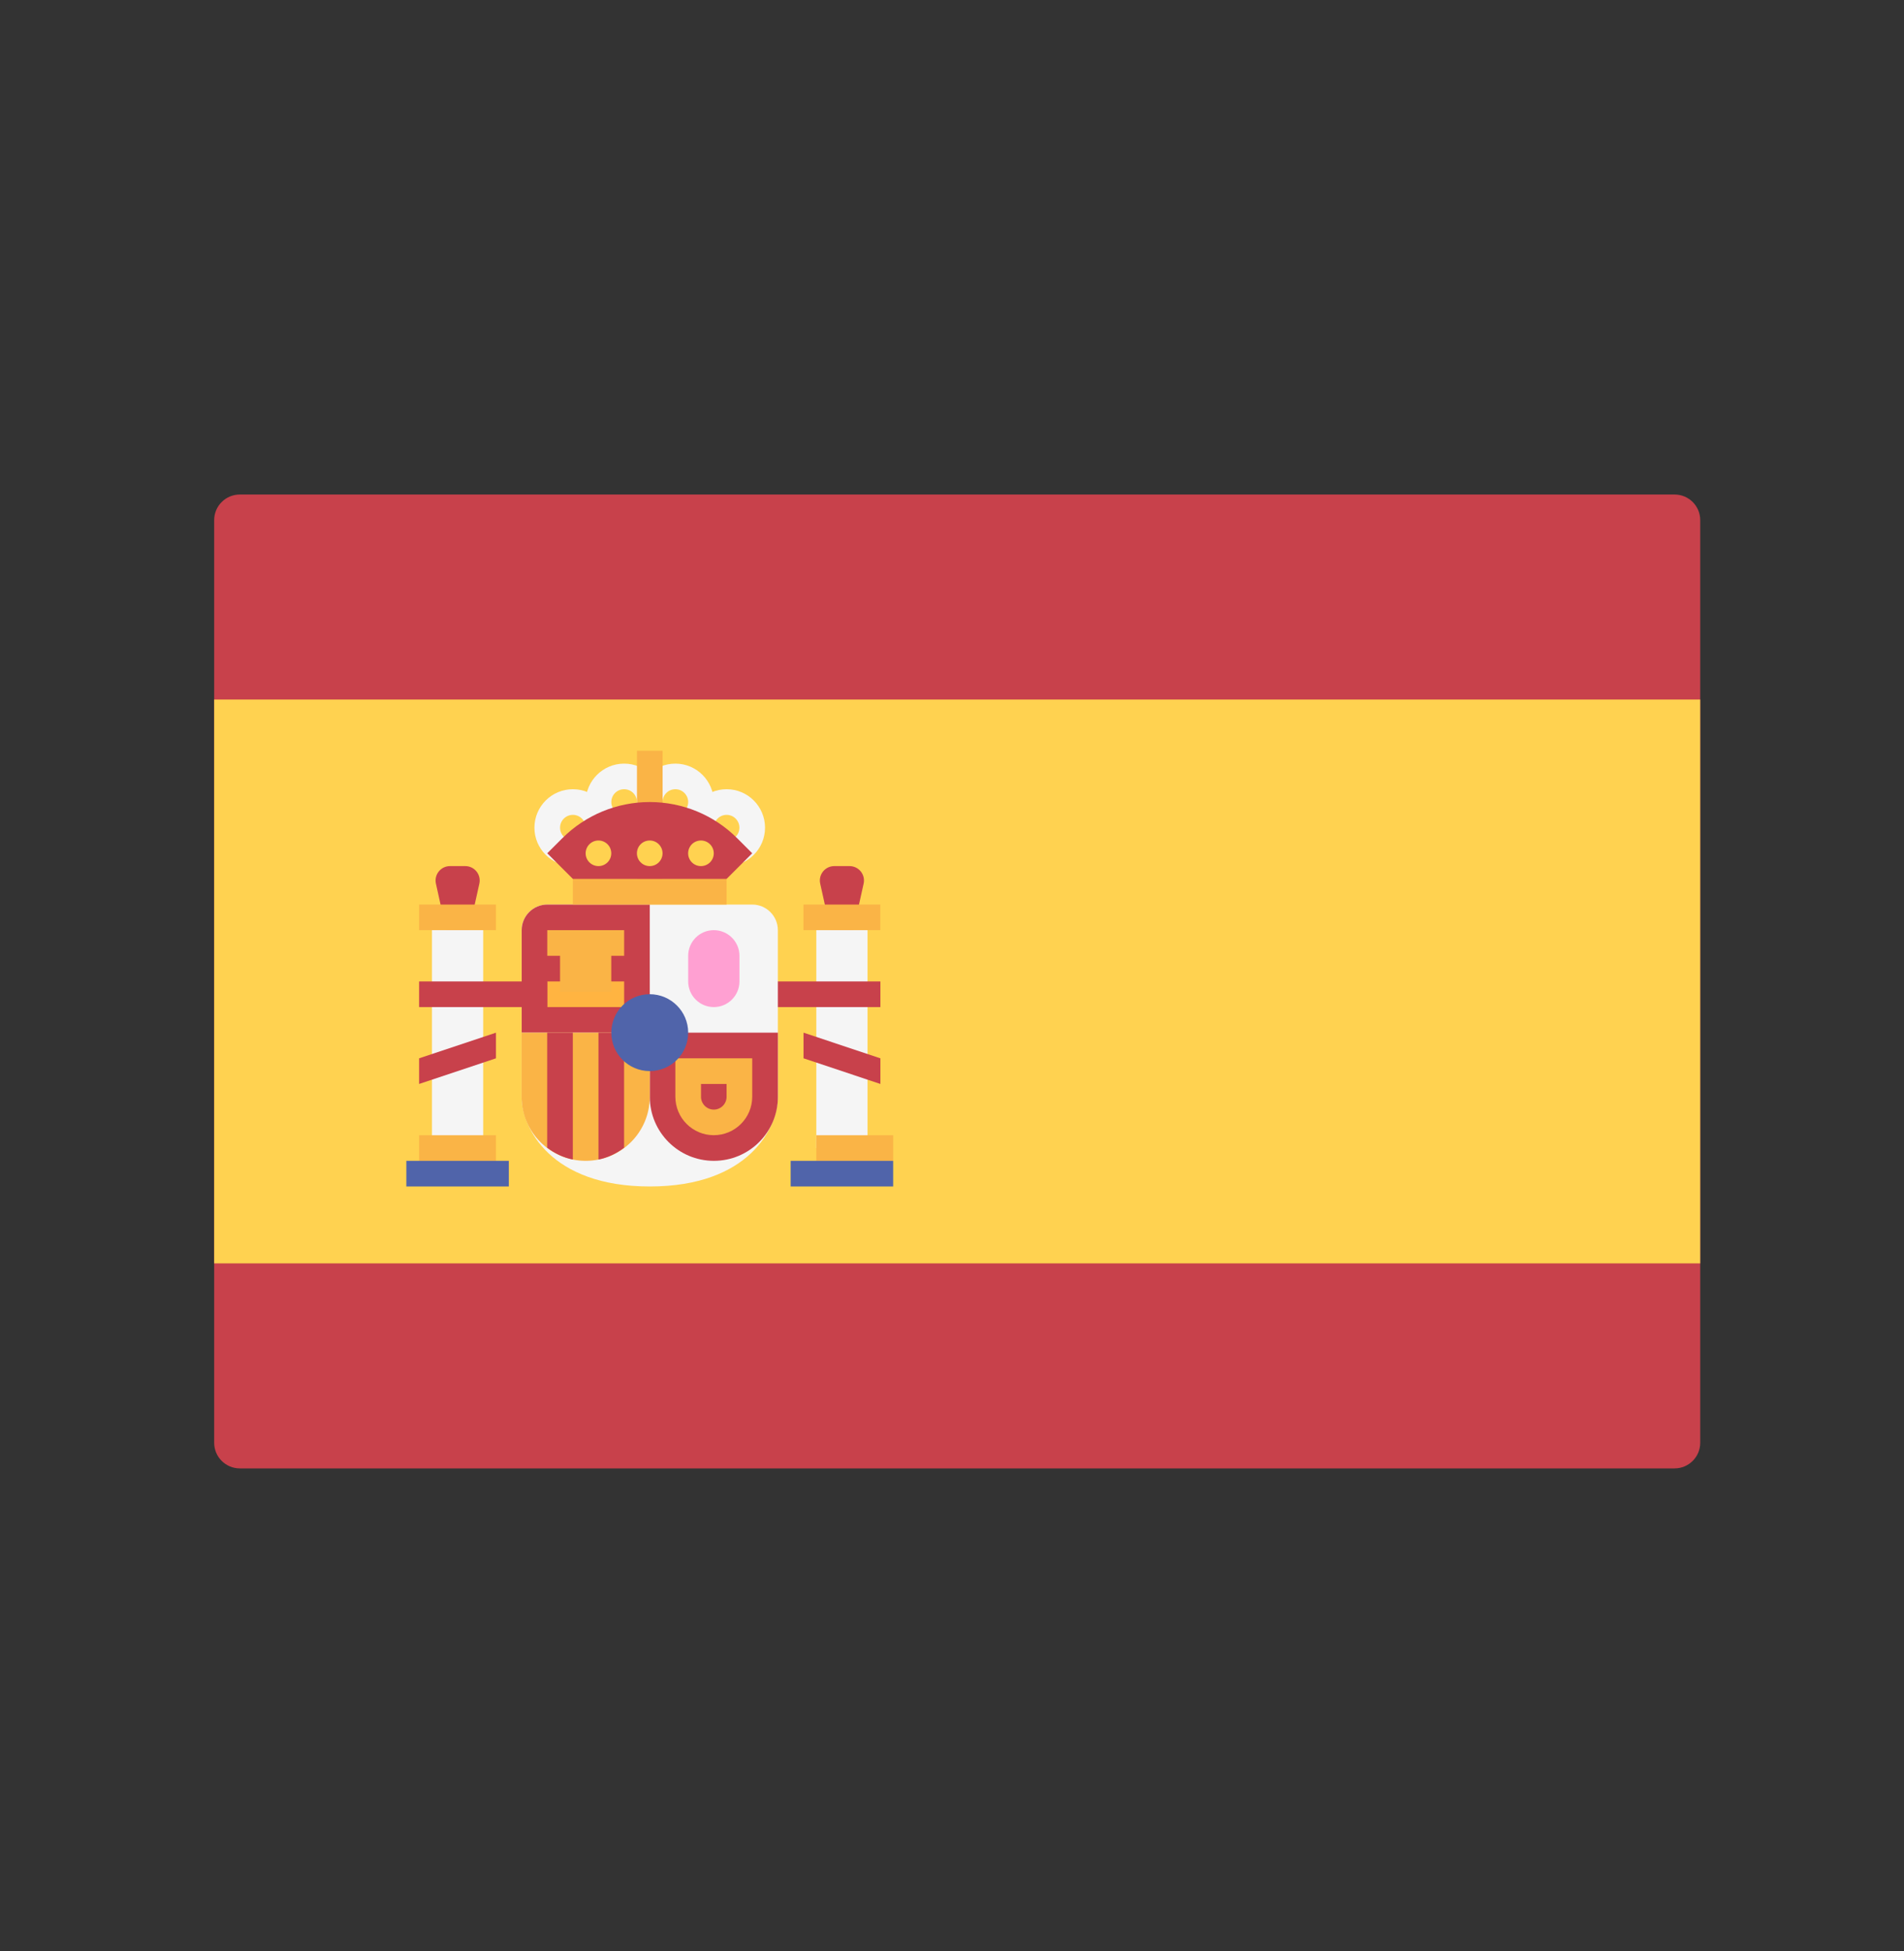 <svg width="41" height="42" viewBox="0 0 41 42" fill="none" xmlns="http://www.w3.org/2000/svg">
<rect x="0" y="0" width="41" height="42" fill="#333333" stroke="none"/>
<g clip-path="url(#clip0_350_5802)">
<path d="M5.164 31.611H36.06C36.365 31.611 36.612 31.364 36.612 31.059V11.197C36.612 10.893 36.365 10.646 36.06 10.646H5.164C4.859 10.646 4.612 10.893 4.612 11.197V31.059C4.612 31.364 4.859 31.611 5.164 31.611Z" fill="#C8414B"/>
<path d="M36.612 15.06H4.612V27.198H36.612V15.06Z" fill="#FFD250"/>
<path d="M18.129 21.128L18.597 19.023C18.64 18.829 18.493 18.645 18.294 18.645H17.965C17.766 18.645 17.619 18.829 17.662 19.023L18.129 21.128Z" fill="#C8414B"/>
<path d="M18.681 20.024H17.578V24.714H18.681V20.024Z" fill="#F5F5F5"/>
<path d="M18.956 19.473H17.301V20.024H18.956V19.473Z" fill="#FAB446"/>
<path d="M18.958 21.128H16.199V21.68H18.958V21.128Z" fill="#C8414B"/>
<path d="M18.958 23.335L17.303 22.783V22.231L18.958 22.783V23.335Z" fill="#C8414B"/>
<path d="M9.854 21.128L10.322 19.023C10.365 18.829 10.218 18.645 10.019 18.645H9.69C9.491 18.645 9.344 18.829 9.387 19.023L9.854 21.128Z" fill="#C8414B"/>
<path d="M11.785 19.473C11.48 19.473 11.233 19.72 11.233 20.024V23.611C11.233 24.281 11.858 25.542 13.992 25.542C16.125 25.542 16.75 24.281 16.75 23.611V20.024C16.75 19.72 16.503 19.473 16.198 19.473H11.785Z" fill="#F5F5F5"/>
<path d="M13.992 22.231H11.234V20.024C11.234 19.72 11.481 19.473 11.786 19.473H13.992V22.231Z" fill="#C8414B"/>
<path d="M13.993 22.231H16.751V23.611C16.751 24.373 16.134 24.99 15.372 24.99C14.61 24.99 13.993 24.373 13.993 23.611V22.231Z" fill="#C8414B"/>
<path d="M11.233 22.231H13.992V23.611C13.992 24.373 13.374 24.99 12.612 24.99C11.85 24.99 11.233 24.373 11.233 23.611V22.231Z" fill="#FAB446"/>
<path d="M13.439 24.708V22.231H12.887V24.962C13.092 24.921 13.278 24.83 13.439 24.708Z" fill="#C8414B"/>
<path d="M12.335 24.962V22.231H11.783V24.708C11.945 24.83 12.13 24.921 12.335 24.962Z" fill="#C8414B"/>
<path d="M13.44 21.128H11.785V21.68H13.44V21.128Z" fill="#FFB441"/>
<path d="M13.44 20.024H11.785V20.576H13.44V20.024Z" fill="#FAB446"/>
<path d="M13.163 20.352H12.06V21.352H13.163V20.352Z" fill="#FAB446"/>
<path d="M10.405 20.024H9.302V24.714H10.405V20.024Z" fill="#F5F5F5"/>
<path d="M10.68 24.439H9.025V24.99H10.68V24.439Z" fill="#FAB446"/>
<path d="M10.68 19.473H9.025V20.024H10.68V19.473Z" fill="#FAB446"/>
<path d="M10.957 24.99H8.75V25.542H10.957V24.99Z" fill="#5064AA"/>
<path d="M19.233 24.439H17.578V24.99H19.233V24.439Z" fill="#FAB446"/>
<path d="M19.233 24.99H17.026V25.542H19.233V24.99Z" fill="#5064AA"/>
<path d="M15.647 18.921H12.336V19.473H15.647V18.921Z" fill="#FAB446"/>
<path d="M14.268 17.267H13.716V18.922H14.268V17.267Z" fill="#FFB441"/>
<path d="M13.44 18.094C12.983 18.094 12.612 17.722 12.612 17.266C12.612 16.81 12.983 16.439 13.44 16.439C13.896 16.439 14.267 16.81 14.267 17.266C14.267 17.722 13.896 18.094 13.44 18.094ZM13.44 16.99C13.287 16.99 13.164 17.114 13.164 17.266C13.164 17.418 13.287 17.542 13.44 17.542C13.592 17.542 13.716 17.418 13.716 17.266C13.716 17.114 13.592 16.99 13.44 16.99Z" fill="#F5F5F5"/>
<path d="M14.543 18.094C14.086 18.094 13.715 17.722 13.715 17.266C13.715 16.81 14.087 16.439 14.543 16.439C14.999 16.439 15.37 16.81 15.37 17.266C15.37 17.722 14.999 18.094 14.543 18.094ZM14.543 16.99C14.391 16.99 14.267 17.114 14.267 17.266C14.267 17.418 14.391 17.542 14.543 17.542C14.695 17.542 14.819 17.418 14.819 17.266C14.819 17.114 14.695 16.99 14.543 16.99Z" fill="#F5F5F5"/>
<path d="M15.647 18.645C15.19 18.645 14.819 18.274 14.819 17.818C14.819 17.361 15.19 16.99 15.647 16.99C16.103 16.99 16.474 17.361 16.474 17.818C16.474 18.274 16.103 18.645 15.647 18.645ZM15.647 17.542C15.495 17.542 15.371 17.666 15.371 17.818C15.371 17.97 15.494 18.094 15.647 18.094C15.799 18.094 15.922 17.97 15.922 17.818C15.922 17.666 15.799 17.542 15.647 17.542Z" fill="#F5F5F5"/>
<path d="M12.336 18.645C11.88 18.645 11.508 18.274 11.508 17.818C11.508 17.361 11.88 16.99 12.336 16.99C12.793 16.99 13.164 17.361 13.164 17.818C13.164 18.274 12.793 18.645 12.336 18.645ZM12.336 17.542C12.184 17.542 12.06 17.666 12.06 17.818C12.06 17.97 12.184 18.094 12.336 18.094C12.488 18.094 12.612 17.97 12.612 17.818C12.612 17.666 12.488 17.542 12.336 17.542Z" fill="#F5F5F5"/>
<path d="M15.646 23.335V23.611C15.646 23.763 15.523 23.887 15.371 23.887C15.219 23.887 15.095 23.763 15.095 23.611V23.335H15.646ZM16.198 22.783H14.543V23.611C14.543 24.067 14.914 24.438 15.37 24.438C15.827 24.438 16.198 24.067 16.198 23.611V22.783H16.198Z" fill="#FAB446"/>
<path d="M15.371 21.68C15.066 21.68 14.819 21.433 14.819 21.128V20.576C14.819 20.271 15.066 20.024 15.371 20.024C15.675 20.024 15.923 20.271 15.923 20.576V21.128C15.923 21.433 15.675 21.68 15.371 21.68Z" fill="#FFA0D2"/>
<path d="M13.991 23.058C14.448 23.058 14.819 22.688 14.819 22.231C14.819 21.774 14.448 21.403 13.991 21.403C13.534 21.403 13.164 21.774 13.164 22.231C13.164 22.688 13.534 23.058 13.991 23.058Z" fill="#5064AA"/>
<path d="M14.268 16.162H13.716V17.817H14.268V16.162Z" fill="#FAB446"/>
<path d="M12.336 18.921L11.784 18.369L12.108 18.046C12.607 17.546 13.285 17.266 13.991 17.266C14.698 17.266 15.376 17.546 15.875 18.046L16.198 18.369L15.646 18.921H12.336Z" fill="#C8414B"/>
<path d="M13.991 18.645C14.143 18.645 14.267 18.522 14.267 18.37C14.267 18.217 14.143 18.094 13.991 18.094C13.838 18.094 13.715 18.217 13.715 18.37C13.715 18.522 13.838 18.645 13.991 18.645Z" fill="#FFD250"/>
<path d="M12.887 18.645C13.039 18.645 13.163 18.522 13.163 18.37C13.163 18.217 13.039 18.094 12.887 18.094C12.735 18.094 12.611 18.217 12.611 18.37C12.611 18.522 12.735 18.645 12.887 18.645Z" fill="#FFD250"/>
<path d="M15.094 18.645C15.246 18.645 15.37 18.522 15.37 18.37C15.37 18.217 15.246 18.094 15.094 18.094C14.941 18.094 14.818 18.217 14.818 18.37C14.818 18.522 14.941 18.645 15.094 18.645Z" fill="#FFD250"/>
<path d="M11.783 21.128H9.025V21.68H11.783V21.128Z" fill="#C8414B"/>
<path d="M9.025 23.335L10.68 22.783V22.231L9.025 22.783V23.335Z" fill="#C8414B"/>
</g>
<defs>
<clipPath id="clip0_350_5802">
<rect width="32" height="32" fill="white" transform="translate(4.611 5.128)"/>
</clipPath>
</defs>
</svg>
